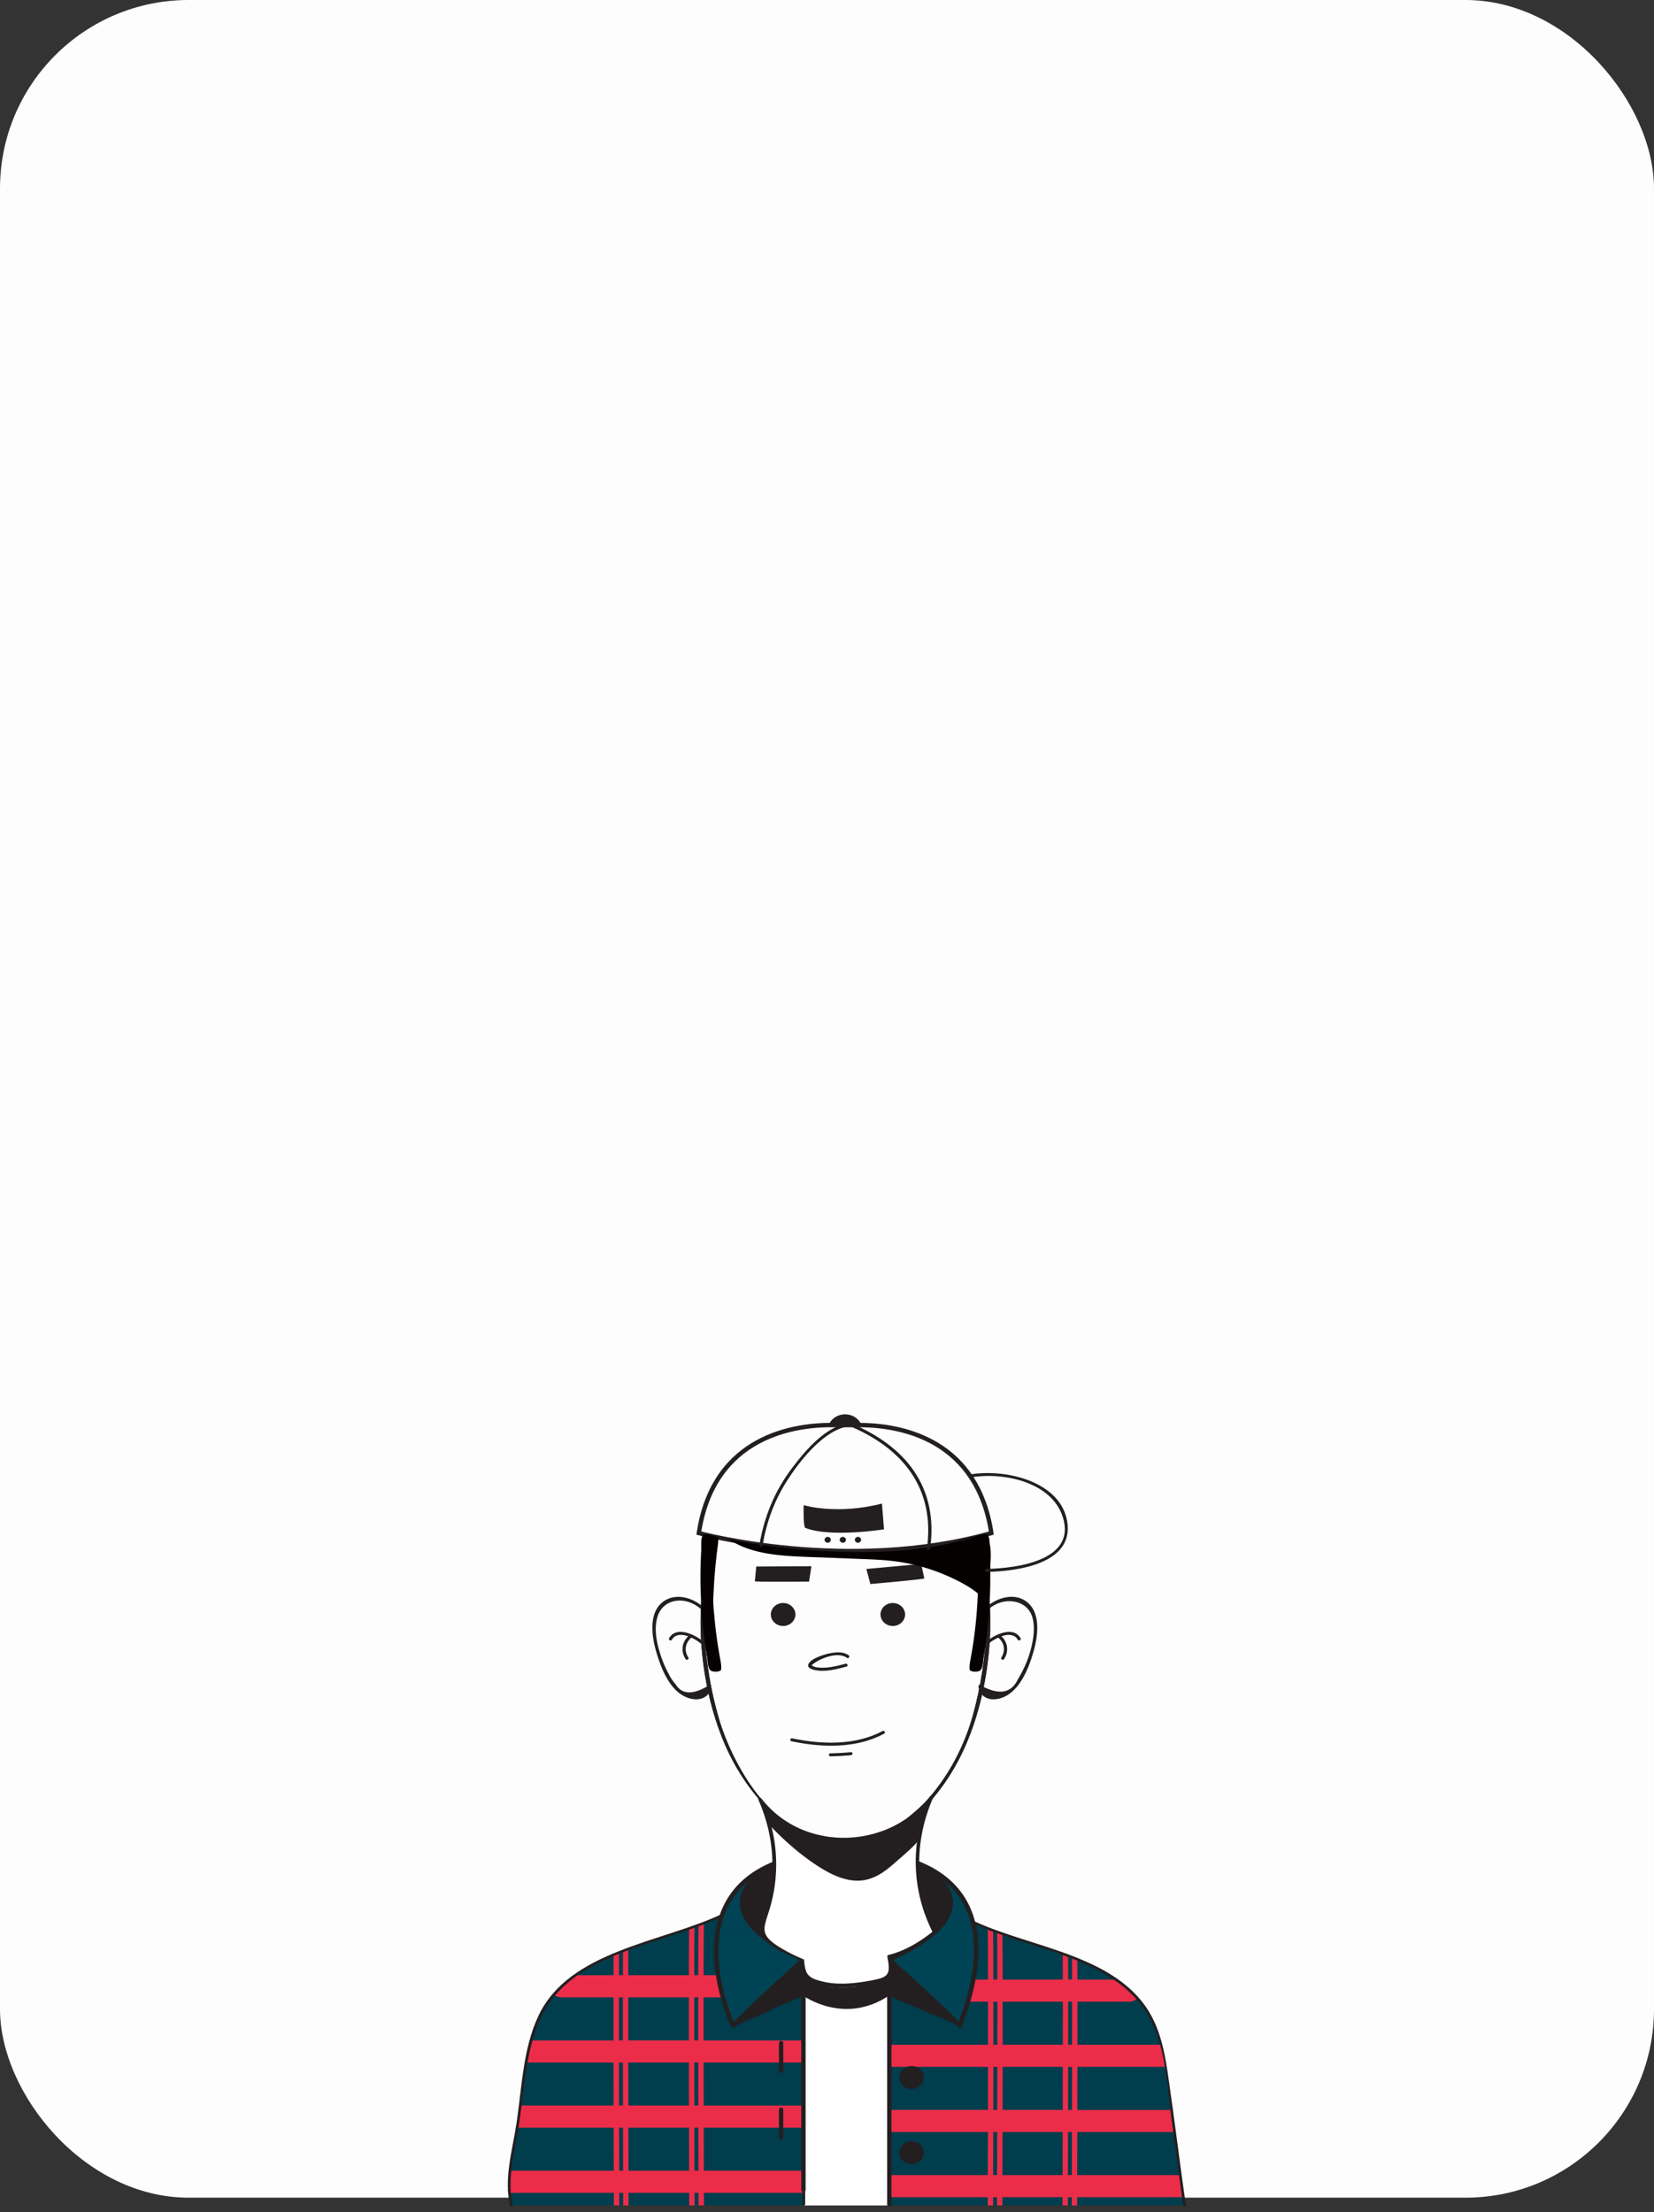 <svg xmlns="http://www.w3.org/2000/svg" width="228" height="305" fill="none"><rect width="100%" height="100%" fill="#333333" stroke="none"/><rect width="228" height="303" fill="#FDFDFD" rx="26"/><path fill="#003D4D" d="m70.498 304.075-.49-2.072 2.37-15.925c.522-3.516 1.097-7.163 3.183-10.128 2.38-3.384 6.41-5.42 10.447-6.891a310 310 0 0 1 9.873-3.425c1.23-.401 2.434-.985 3.627-1.547l34.631.919c1.08.51 2.17 1.021 3.281 1.384a312 312 0 0 1 9.873 3.424c4.036 1.471 8.067 3.507 10.447 6.89 2.086 2.967 2.66 6.613 3.184 10.129.79 5.308 1.58 11.933 2.37 17.241"/><path fill="#fff" d="M122.59 273.851h-11.786v30.224h11.786z"/><path fill="#EC2D4A" d="M110.804 302.322v-3.032a2 2 0 0 0-.165-.007H97.021c-.004-1.919-.009-3.916-.012-5.938h13.63q.084 0 .165-.007v-3.032a2 2 0 0 0-.165-.007H97.003l-.008-5.937h13.756q.026-.002.053-.003v-3.043l-.053-.002h-13.76l-.002-5.938h2.518a21 21 0 0 1-.596-3.048h-1.92c.005-3.78.016-6.445.038-7.119q-.367.15-.739.285a511 511 0 0 0-.038 6.834h-.55c.005-3.174.013-5.56.029-6.644l-.736.243a637 637 0 0 0-.031 6.401h-8.36c.002-1.307.004-2.481.008-3.487l-.603.219-.136.05c-.004.949-.006 2.03-.008 3.218h-.549c.002-1.107.003-2.117.006-3.012a53 53 0 0 0-.738.29l-.007 2.722h-5.243c-1.123.77-2.146 1.645-3.014 2.653.29.244.672.395 1.093.395h7.161l.001 5.938H73.253c-.25.997-.44 2.013-.606 3.03q.112.016.228.017h11.703l.009 5.937H71.75l-.45 3.026q.127.02.26.021h13.032c.003 2.046.008 4.045.012 5.938H70.622c-.036 0-.109-.014-.142 0-.16.063-.152.491-.172.658a12 12 0 0 0-.045 1.768c.005.153-.056.628.11.664.075.017.236-.042.332-.042.374-.005.75 0 1.124 0h12.784l.005 1.745h.741l-.004-1.745h.547l.004 1.745h.742l-.005-1.745h8.358l.005 1.745h.741l-.004-1.745h.547l.004 1.745h.742l-.005-1.745h13.61zm-25.49-26.948h.547c-.001 1.845-.001 3.849.001 5.938h-.546zm.005 8.985h.545c.003 1.956.005 3.954.01 5.938h-.547zm.026 14.923-.013-5.937h.547l.013 5.937zm1.257-23.908h8.358c0 1.845 0 3.849.002 5.938h-8.358c-.002-2.098-.003-4.1-.002-5.938m.005 8.985h8.357l.009 5.938h-8.357zm.027 14.923c-.005-1.919-.01-3.915-.013-5.937h8.358c.003 2.045.008 4.044.012 5.937zm9.067-23.908h.547l.001 5.938h-.545zm.006 8.985h.546l.008 5.938h-.545zm.025 14.923-.012-5.937h.546l.013 5.937zM162.57 299.885h-14.08l.012-5.937h12.929c.088 0 .381-.008.466-.022-.149-1.008-.257-2.017-.406-3.025h-12.983l.009-5.938h11.611c.077 0 .923-.016.643-.016-.165-1.017-.444-2.033-.692-3.031H148.52c.001-2.089.002-4.092.001-5.938h7.105c.418 0 .797-.15 1.084-.395-.862-1.008-1.877-1.883-2.991-2.652h-5.201l-.007-2.723a51 51 0 0 0-.732-.289l.005 3.012h-.544c-.002-1.189-.004-2.27-.008-3.218l-.135-.051-.598-.218c.003 1.004.006 2.179.007 3.487h-8.294a653 653 0 0 0-.031-6.401q-.365-.122-.73-.243c.015 1.083.024 3.47.028 6.644h-.544c-.006-3.288-.017-5.764-.039-6.834q-.368-.134-.733-.285c.022.674.033 3.339.038 7.119h-1.905a21 21 0 0 1-.591 3.047h2.498l-.002 5.938H122.55q-.026 0-.053.003v3.042q.026.002.053.003h13.648l-.008 5.937h-13.529q-.083 0-.164.008v3.031q.08.008.164.008h13.523l-.013 5.937h-13.51q-.083 0-.165.008v3.031q.081.008.165.008h13.503l-.003 1.144h.735l.003-1.144h.543l-.003 1.144h.735c.001-.378.003-.751.003-1.144h8.292l-.003 1.144h.736l.003-1.144h.543l-.003 1.144h.735l.003-1.144h14.273q.082 0 .161-.008l.055-.319q-.202-1.36-.402-2.72m-25.122 0h-.542c.004-1.892.009-3.892.012-5.937h.542c-.003 2.022-.008 4.018-.012 5.937m.018-8.985h-.542l.009-5.937h.542zm.011-8.985h-.542c.002-2.088.003-4.092.002-5.938h.543c0 1.838 0 3.841-.003 5.938m8.999 17.97h-8.292l.013-5.937h8.291zm.018-8.985h-8.291l.008-5.937h8.291zm.011-8.985h-8.291c.002-2.088.003-4.092.001-5.938h8.293zm1.249 17.97h-.543l.013-5.937h.542c-.004 2.022-.007 4.018-.012 5.937m.018-8.985h-.542l.009-5.937h.542zm.012-8.985h-.542c.001-2.088.002-4.092.001-5.938h.543z"/><path fill="#231F20" d="M118.762 196.475c-.343-.861-1.227-1.475-2.267-1.475s-1.925.614-2.267 1.475zM110.745 273.202c4.014 1.209 7.96 1.008 11.904-.357.266-.092.151-.494-.118-.4-3.881 1.343-7.715 1.547-11.667.357-.274-.082-.39.318-.119.4M130.993 263.393c-1.231-.513-2.477-.996-3.715-1.494-.217-.087-.406.21-.187.299 1.238.497 2.484.98 3.715 1.494.216.091.405-.208.187-.299M163.473 304.029c-.759-5.182-1.387-10.379-2.127-15.563-.574-4.019-.999-8.372-3.445-11.849-5.067-7.198-16.044-8.211-23.667-11.76-.213-.099-.401.199-.187.299 7.986 3.717 19.469 4.649 24.176 12.649 2.531 4.302 2.667 9.921 3.307 14.678.521 3.88 1.019 7.762 1.586 11.638.031.22.388.126.357-.092M106.023 261.143a307 307 0 0 0-3.844 1.582c-.217.091-.029.39.187.299a307 307 0 0 1 3.845-1.582c.217-.088.029-.387-.188-.299"/><path fill="#EFA841" d="m132.687 240.466-1.778 3.74c-.038.08.089.151.128.069l1.777-3.74c.039-.08-.089-.151-.127-.069" opacity=".3"/><path fill="#231F20" d="M134.321 212.093c2.553 7.479 1.89 16.736-.178 24.285-1.147 4.188-3.205 8.206-6.133 11.568-3.281 3.767-6.891 5.4-12.102 5.752-8.741.591-14.81-9.934-16.81-16.759-2.23-7.609-2.95-17.151-.31-24.71.088-.256-.34-.364-.43-.111-2.996 8.586-2.048 19.978 1.54 28.333 1.626 3.787 4.024 7.27 7.157 10.122 2.856 2.599 4.849 3.808 8.853 3.541 3.82-.254 7.19-.953 10.014-3.441 3.206-2.823 5.635-6.416 7.269-10.222 3.605-8.398 4.506-19.832 1.558-28.468-.087-.254-.516-.146-.428.11"/><path fill="#231F20" d="M134.321 212.093c2.553 7.479 1.89 16.736-.178 24.285-1.147 4.188-3.205 8.206-6.133 11.568-3.281 3.767-6.891 5.4-12.102 5.752-8.741.591-14.81-9.934-16.81-16.759-2.23-7.609-2.95-17.151-.31-24.71.088-.256-.34-.364-.43-.111-2.996 8.586-2.048 19.978 1.54 28.333 1.626 3.787 4.024 7.27 7.157 10.122 2.856 2.599 4.849 3.808 8.853 3.541 3.82-.254 7.19-.953 10.014-3.441 3.206-2.823 5.635-6.416 7.269-10.222 3.605-8.398 4.506-19.832 1.558-28.468-.087-.254-.516-.146-.428.11"/><path fill="#231F20" d="m119.425 216.318.559 2.078s7.453-.658 7.428-.778l-.424-1.998zM109.103 240.069c4.221.892 8.934 1.018 12.773-1.048.248-.133.024-.493-.225-.358-3.706 1.994-8.356 1.867-12.43 1.006-.278-.06-.397.34-.118.4M96.908 221.533c-1.526-1.338-4.004-2.033-5.73-.509-1.767 1.562-1.304 4.683-.745 6.615.631 2.186 1.8 5.423 4.248 6.39 1.542.608 3.12.151 3.364-1.491.04-.261-.39-.374-.428-.11q-3.231 1.922-4.509-.252a5.4 5.4 0 0 1-.898-1.336c-.558-.983-1.037-2.218-1.348-3.311-.407-1.427-.65-2.976-.282-4.437.674-2.689 3.84-3.169 6.014-1.265.209.182.524-.111.314-.294"/><path fill="#231F20" d="M97.013 226.371c-1.134-.979-3.758-2.276-4.778-.509-.136.235.248.445.383.209.848-1.467 3.176-.187 4.08.594.21.181.526-.112.315-.294"/><path fill="#231F20" d="M95.107 225.399c-1.093.835-1.332 2.206-.603 3.332.148.228.532.02.383-.209-.634-.979-.41-2.109.533-2.829.223-.17-.093-.463-.313-.294M136.325 221.827c2.027-1.777 5.355-1.323 6.014 1.265.364 1.429.098 3.034-.282 4.436a15 15 0 0 1-1.349 3.311l-.408.717q-1.358 2.832-4.998.872c-.039-.264-.467-.152-.428.11.241 1.624 1.794 2.097 3.337 1.501 2.448-.945 3.663-4.228 4.275-6.4.552-1.956 1.008-4.996-.723-6.598-1.693-1.568-4.236-.836-5.752.492-.21.183.105.476.314.294"/><path fill="#231F20" d="M136.22 226.664c.901-.777 3.231-2.062 4.08-.593.135.235.52.026.383-.21-1.019-1.765-3.646-.467-4.778.509-.21.183.105.476.315.294"/><path fill="#231F20" d="M137.497 225.692c.945.721 1.167 1.852.535 2.829-.149.229.236.438.383.209.729-1.125.491-2.497-.603-3.332-.22-.168-.537.125-.315.294M123.07 224.176c.935 0 1.694-.709 1.694-1.583s-.759-1.583-1.694-1.583-1.694.709-1.694 1.583.759 1.583 1.694 1.583M111.851 215.937l-.324 2.122s-7.485.072-7.473-.048l.197-2.029zM106.258 222.593c0 .874.759 1.583 1.694 1.583s1.694-.709 1.694-1.583-.759-1.583-1.694-1.583-1.694.709-1.694 1.583M114.48 242.152a37 37 0 0 0 2.819-.16c.282-.027.285-.442 0-.416q-1.406.133-2.819.16c-.285.006-.286.422 0 .416"/><path fill="#004354" stroke="#231F20" stroke-linecap="round" stroke-linejoin="round" stroke-miterlimit="10" stroke-width=".603" d="M106.726 256.938s-12.351 5.859 4.025 13.2c-.075.208-5.854 5.194-9.707 9.142 0 0-7.975-16.842 5.682-22.342"/><path fill="#231F20" d="M106.726 256.938s-8.368 4.056-2.283 9.39c.082-.163 2.544-5.781 2.283-9.39"/><path stroke="#231F20" stroke-linecap="round" stroke-linejoin="round" stroke-miterlimit="10" stroke-width=".603" d="M126.614 256.938s12.352 5.859-4.024 13.2c.074.208 5.854 5.194 9.707 9.142-.148-.277 7.975-16.842-5.683-22.342"/><path fill="#231F20" d="M126.614 256.938s8.369 4.056 2.283 9.39c-.083-.163-2.544-5.781-2.283-9.39"/><path fill="#004354" stroke="#231F20" stroke-linecap="round" stroke-linejoin="round" stroke-miterlimit="10" stroke-width=".603" d="M126.614 256.938s12.352 5.859-4.024 13.2c.074.208 5.854 5.194 9.707 9.142-.148-.277 7.975-16.842-5.683-22.342"/><path fill="#231F20" d="M126.614 256.938s8.369 4.056 2.283 9.39c-.083-.163-2.544-5.781-2.283-9.39"/><path stroke="#231F20" stroke-linecap="round" stroke-linejoin="round" stroke-miterlimit="10" stroke-width=".603" d="M110.751 270.138v31.79M122.59 270.138v33.767"/><path fill="#231F20" d="M125.657 288.007c.935 0 1.693-.708 1.693-1.581 0-.874-.758-1.582-1.693-1.582-.934 0-1.692.708-1.692 1.582 0 .873.758 1.581 1.692 1.581M127.349 296.791c0 .873-.757 1.582-1.692 1.582s-1.692-.709-1.692-1.582.757-1.582 1.692-1.582 1.692.709 1.692 1.582"/><path stroke="#231F20" stroke-linecap="round" stroke-linejoin="round" stroke-miterlimit="10" stroke-width=".603" d="M107.676 281.681v3.833M107.676 290.87v3.831"/><path fill="#231F20" d="m101.043 279.281 9.708-4.11v-4.802zM132.204 279.281l-9.708-4.11v-4.802zM116.976 228.211c-.773-.542-1.843-.428-2.735-.231-.783.173-2.435.683-2.792 1.438-.27.573.572.781 1.029.862 1.398.248 2.862-.152 4.197-.499.275-.072.158-.472-.118-.401-.872.227-1.754.464-2.66.532-.376.028-.76.042-1.132-.021a1.38 1.38 0 0 1-.886-.304q.28-.242.599-.435c1.067-.675 3.108-1.401 4.274-.582.228.16.45-.201.224-.359"/><path stroke="#231F20" stroke-miterlimit="10" stroke-width=".603" d="M136.656 211.369c-1.907-12.615-11.893-14.721-17.504-14.885l-4.168-.009c-5.266-.078-16.606 1.364-18.652 14.894 0 0 20.51 5.583 40.324 0Z"/><path fill="#231F20" d="M110.783 207.52s4.567 1.387 10.794-.222l.28 3.557s-7.375 1.167-10.826-.192c-.341-.081-.248-3.143-.248-3.143"/><path fill="#050100" d="M98.085 230.382c.383.167 1.055.131 1.279-.114.044-.048.05-.117.053-.181.022-.52-.08-1.037-.174-1.55a61 61 0 0 1-.763-5.615c-.08-.896-.195-1.82-.149-2.715.049-.949.093-1.896.166-2.844a77 77 0 0 1 .425-4.078c.055-.415.112-.832.092-1.251-.003-.045-.008-.095-.04-.129-.031-.032-.08-.042-.126-.051-.411-.078-.782-.177-1.187-.276-.309-.075-.67-.116-.838.196-.249.514-.13 1.428-.161 1.99a66.093 66.093 0 0 0 .819 14.736c.082.487.065 1.312.388 1.729a.6.6 0 0 0 .216.153M134.983 230.382c-.383.167-1.056.131-1.279-.114-.044-.048-.051-.117-.054-.181-.022-.52.08-1.037.174-1.55.513-2.785.828-5.602.947-8.426.053-1.271.262-2.759-.031-4.002-.303-1.284-.256-2.676-.31-3.993-.002-.076-.003-.161.05-.22.043-.049.113-.067.179-.084.464-.116 1.326-.571 1.584-.039.249.514.13 1.428.161 1.99q.118 2.068.104 4.137a66 66 0 0 1-.922 10.599c-.083.487-.065 1.312-.388 1.73a.6.6 0 0 1-.215.153"/><path fill="#050100" d="M134.703 211.765c3.192-1.066 1.323 6.228 1.356 9.397-.713-1.22-1.964-2.08-3.241-2.792a26.6 26.6 0 0 0-9.862-3.162c-1.377-.159-2.765-.212-4.151-.265l-7.407-.282c-3.796-.144-7.832-.362-10.922-2.428 0 0 20.092 4.253 34.227-.468"/><path fill="#231F20" d="M133.825 203.691c4.603-.779 11.132.676 12.671 5.445 1.94 6.007-6.307 7.095-10.535 7.175-.285.006-.287.421 0 .416 4.377-.083 12.114-1.155 11.15-6.958-.916-5.517-8.46-7.316-13.404-6.478-.281.047-.162.448.118.4M70.677 304.029c-.863-3.642.346-7.604.891-11.27.717-4.813.91-10.161 3.023-14.656 4.207-8.95 16.644-9.945 25.01-13.866.214-.1.026-.398-.187-.299-8.347 3.912-20.95 4.987-25.197 13.993-2.123 4.504-2.29 9.919-3.006 14.736-.567 3.811-1.79 7.667-.892 11.454.052.218.41.125.358-.092"/><path fill="#231F20" d="M99.33 264.041c-1.571 5.044-.709 10.615 1.553 15.327.044.091.172.098.254.062l4.548-1.984c.726-.317 4.416-2.526 5.154-2.249-.445-.167-.22 1.464-.22 1.968v26.74c0 .223.37.224.37 0v-28.883c0-.14-.155-.203-.279-.149l-3.564 1.555c-1.5.654-3.881 2.313-5.523 2.41-.158.009-.375.253-.53.231-.39-.052-1.184-2.955-1.318-3.421a21.5 21.5 0 0 1-.828-5.898c0-1.878.176-3.806.74-5.616.067-.216-.29-.307-.357-.093"/><path fill="#231F20" d="M110.751 275.171s5.596 4.063 11.745 0c.258-.323.258-2.526.258-2.526s-5.67 2.77-11.949.357zM116.326 196.356c-2.915.752-5.457 3.823-7.122 6.017-2.421 3.188-3.883 6.787-4.52 10.64-.043.261.385.374.429.11.518-3.138 1.57-6.118 3.309-8.863 1.632-2.577 4.744-6.657 8.022-7.503.275-.072.158-.473-.118-.401"/><path fill="#231F20" d="M116.732 196.455c7.855 3.165 12.173 8.875 11.045 17.035-.036.265.409.262.445 0 1.152-8.341-3.232-14.157-11.265-17.394-.26-.104-.487.254-.225.359M114.097 212.701c.239 0 .432-.181.432-.404s-.193-.404-.432-.404-.432.181-.432.404.193.404.432.404M116.183 212.701c.239 0 .432-.181.432-.404s-.193-.404-.432-.404c-.238 0-.432.181-.432.404s.194.404.432.404M118.691 212.205c.055.217-.088.435-.321.486-.232.051-.465-.083-.52-.3-.055-.218.089-.435.321-.486.232-.052.466.082.52.3"/><path fill="#fff" d="M128.897 266.329s-3.556 2.932-6.363 3.406c.056-.172.056 2.91.056 2.91s-7.306 2.412-11.786-.174l-.177-2.169s-4.258-1.727-6.061-3.857c2.882-5.805 2.952-12.57.167-18.416 0 0 6.432 8.529 15.713 4.909-.123.172 4.717-.564 7.995-5.204-1.447 3.037-2.071 6.192-1.986 9.512.084 3.272.768 6.257 2.358 9.159"/><path fill="#231F20" d="M128.74 266.181c-1.83 1.476-3.908 2.776-6.265 3.353-.124.031-.176.146-.155.256.491 2.534.145 2.816-2.337 3.281-2.006.376-4.343.625-6.368.176-2.247-.498-2.608-1.012-2.765-2.945-.006-.068-.037-.149-.11-.179a23.6 23.6 0 0 1-3.149-1.579c-3.027-1.838-2.305-2.661-1.485-5.398a21.27 21.27 0 0 0 .108-11.799c-.059-.211-.934-3.477-1.645-3.179-.003.001.277.336.242.296a18 18 0 0 0 1.777 1.789c1.809 1.574 3.983 2.862 6.394 3.441 4.033.97 9.493-.392 12.74-2.844.685-.517 2.165-1.829 2.002-2.027.226.273-1.263 4.606-1.349 5.359-.491 4.282.278 8.446 2.248 12.327.122.241.506.031.383-.209-2.998-5.907-2.999-12.495-.349-18.51.102-.233-.271-.336-.407-.16-5.666 7.365-17.484 7.859-23.324.296-.134-.174-.51-.075-.406.16 2.65 6.001 2.607 12.293-.145 18.256-.041.09-.038.177.035.251.891.917 1.842 1.641 2.957 2.31.704.423 2.358.875 2.859 1.457.511.591-.006 1.659.466 2.292 1.068 1.428 5.211 1.281 6.767 1.173a22.4 22.4 0 0 0 5.19-.979c.093-.029.163-.105.163-.2 0-.617-.19-1.532-.015-2.123.341-1.152-.045-.534 1.562-1.133 1.715-.64 3.301-1.79 4.695-2.914.217-.176-.098-.469-.314-.295"/><path fill="#231F20" d="M119.222 259.201c1.566-.291 2.883-1.263 4.039-2.292.972-.864 1.995-1.685 2.885-2.626.359-.379.551-.664.674-1.169.258-1.06.565-2.108.894-3.151q.247-.781.503-1.56c.039-.116.25-.52-.02-.507-.147.007-.438.406-.544.502-.746.682-1.5 1.356-2.272 2.014-.537.457-1.145 1.105-1.827 1.376-.102.066-3.448 1.56-6.189 1.79-1.105.139-2.255.098-3.32-.241-.292-.093-.577-.206-.879-.268-.259-.052-.524-.065-.788-.091a8.4 8.4 0 0 1-3.543-1.17 10.7 10.7 0 0 1-1.581-1.204c-.454-.408-.854-.885-1.357-1.235-.617-.431-1.048-1.255-1.468-1.856.614 1.291 1.333 2.759 1.671 4.134 2.038 2.154 4.238 4.069 6.561 5.583 1.94 1.263 4.245 2.401 6.561 1.971"/></svg>